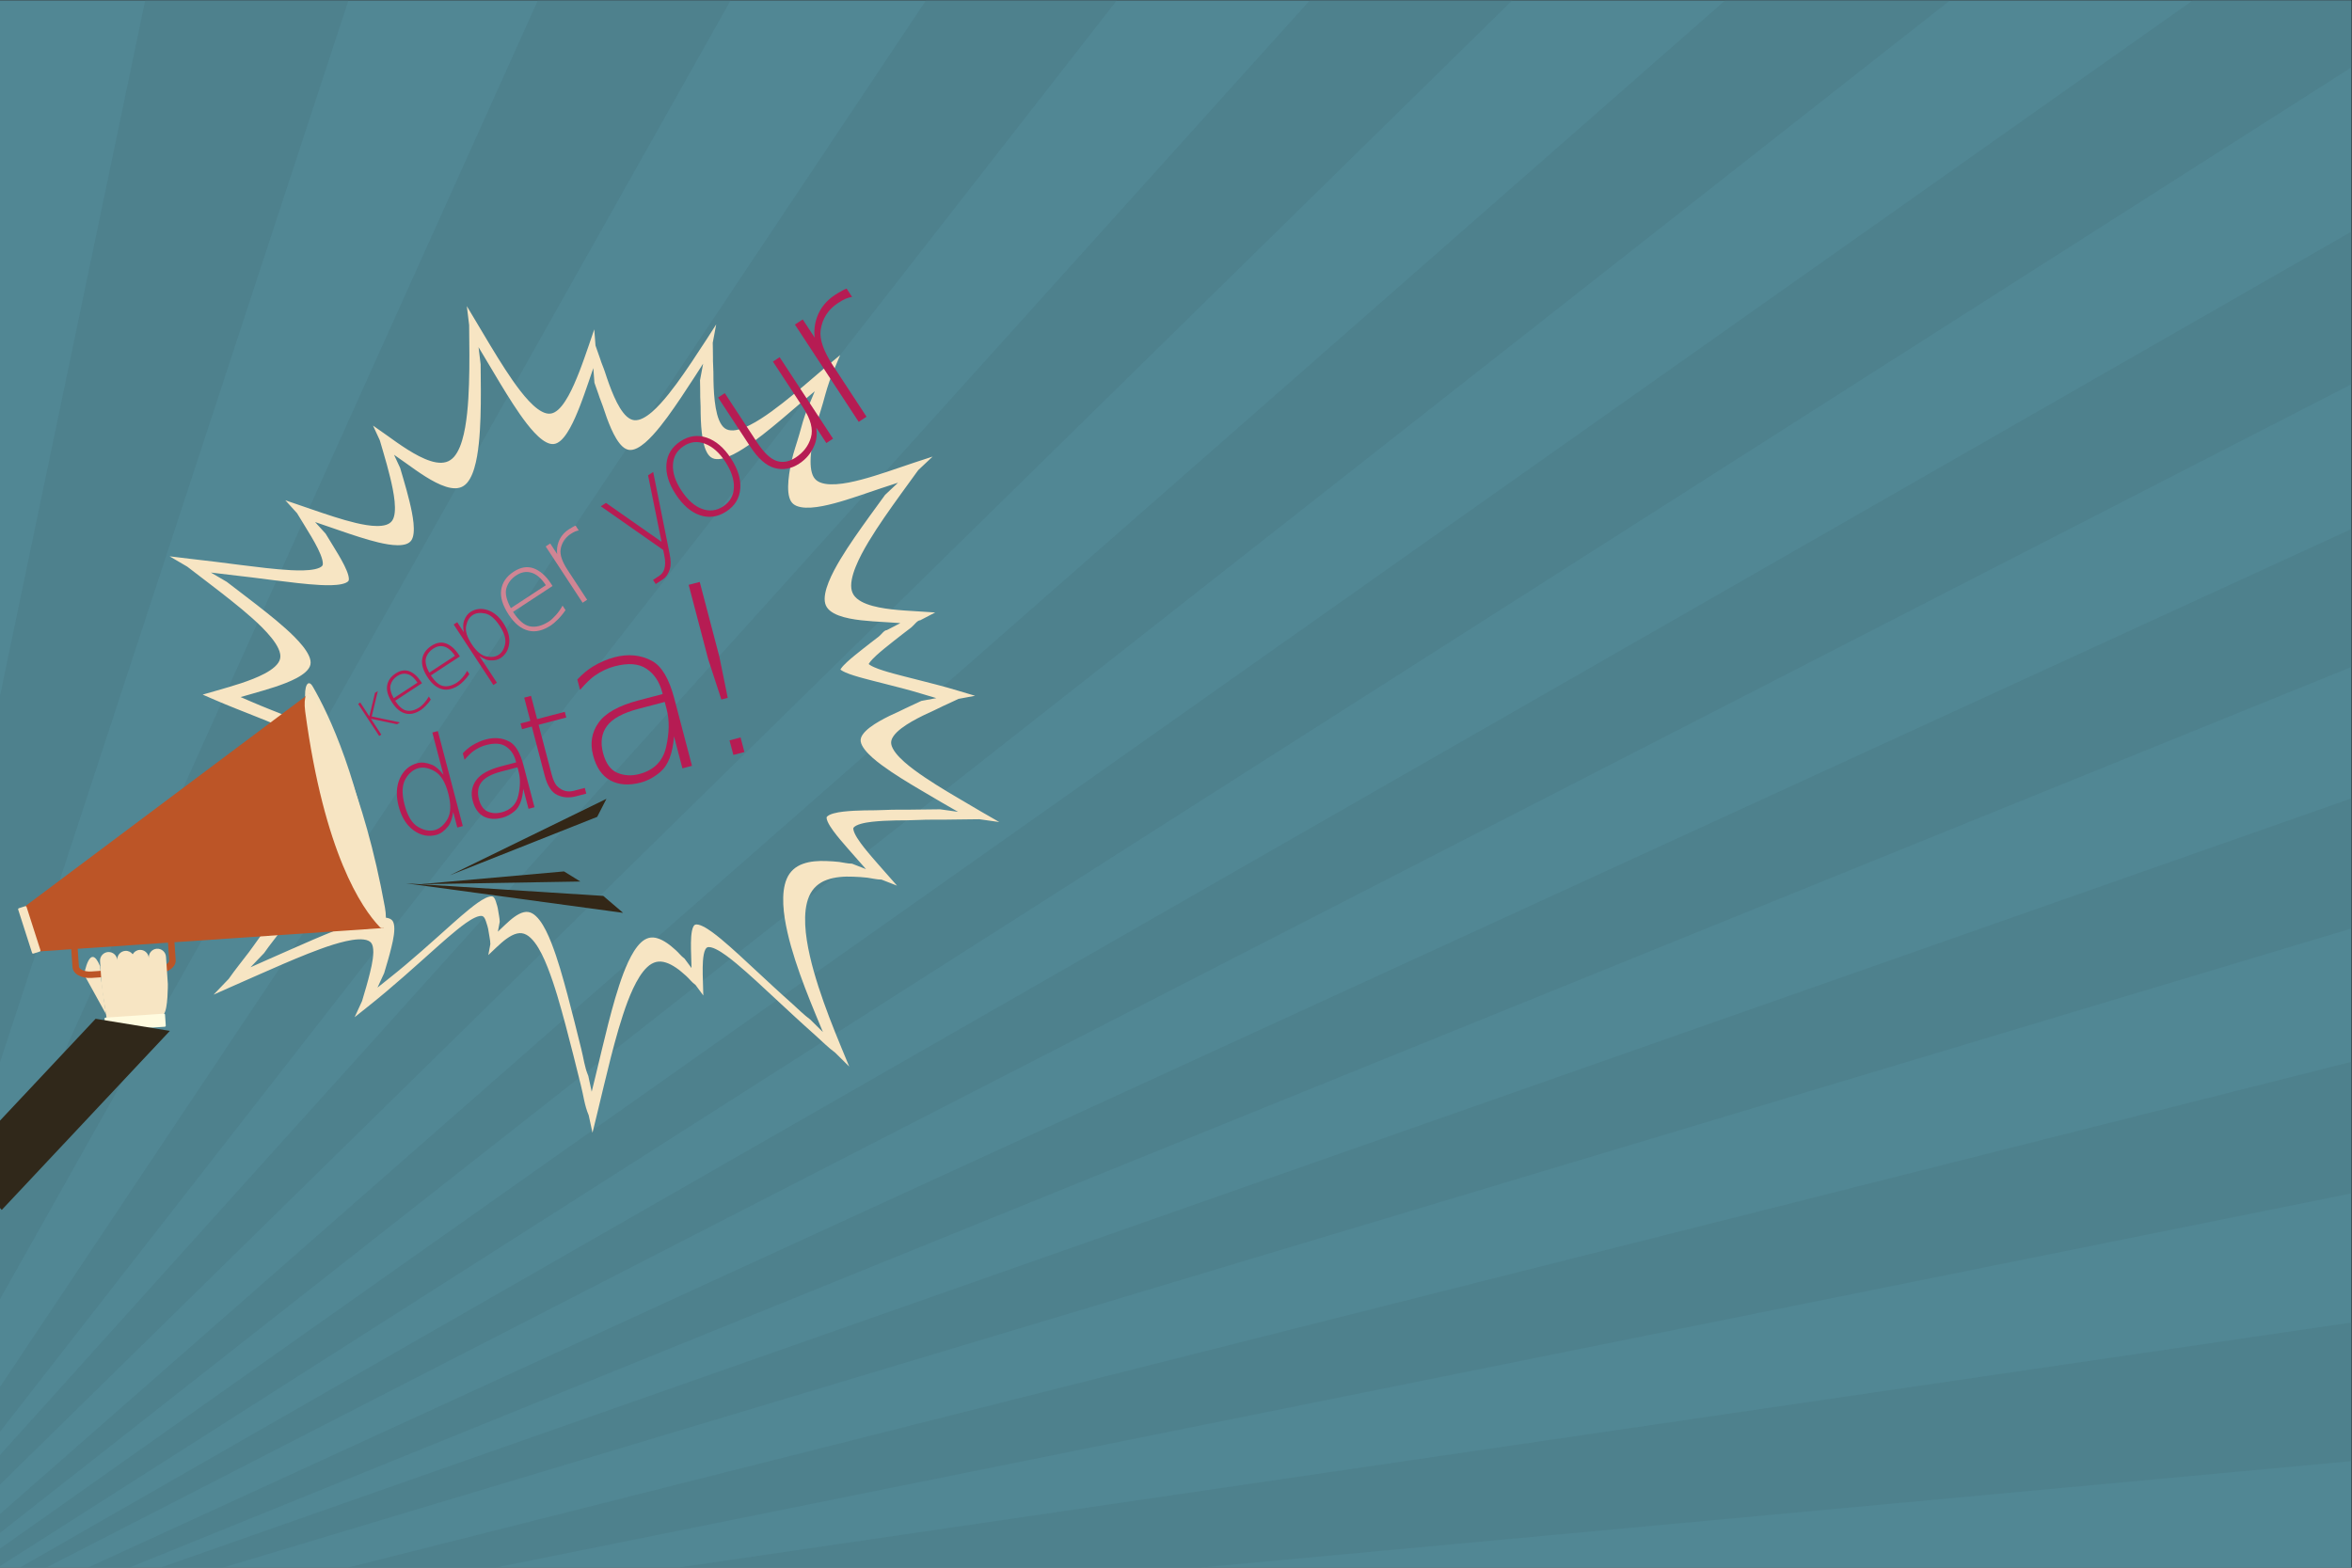 <?xml version="1.0" encoding="UTF-8" standalone="no"?>
<svg
   xmlns:dc="http://purl.org/dc/elements/1.1/"
   xmlns:cc="http://creativecommons.org/ns#"
   xmlns:rdf="http://www.w3.org/1999/02/22-rdf-syntax-ns#"
   xmlns:svg="http://www.w3.org/2000/svg"
   xmlns="http://www.w3.org/2000/svg"
   viewBox="0 0 3200 2133.333"
   height="2133.333"
   width="3200"
   xml:space="preserve"
   id="svg2"
   version="1.1"><rect x="0" y="0" width="3200" height="2133.333" fill="#333333" stroke="none"/><defs
     id="defs6"><clipPath
       id="clipPath20"
       clipPathUnits="userSpaceOnUse"><path
         id="path18"
         d="M 0,1600 H 2400 V 0 H 0 Z" /></clipPath><clipPath
       id="clipPath28"
       clipPathUnits="userSpaceOnUse"><path
         id="path26"
         d="M -5,1616.26 H 2410.94 V -7.238 H -5 Z" /></clipPath><clipPath
       id="clipPath132"
       clipPathUnits="userSpaceOnUse"><path
         id="path130"
         d="M 0,812.729 V 662.216 L 754.65,0 h 547.264 l 470.435,536.099 -1138.451,999.008 z" /></clipPath><clipPath
       id="clipPath156"
       clipPathUnits="userSpaceOnUse"><path
         id="path154"
         d="M 0,1600 H 2400 V 0 H 0 Z" /></clipPath></defs><g
     transform="matrix(1.333,0,0,-1.333,0,2133.333)"
     id="g10"><path
       id="path12"
       style="fill:#518794;fill-opacity:1;fill-rule:nonzero;stroke:none"
       d="M 0,0 H 2400 V 1600 H 0 Z" /><g
       id="g14"><g
         clip-path="url(#clipPath20)"
         id="g16"><g
           id="g22"><g
             id="g24" /><g
             id="g76"><g
               style="opacity:0.56"
               id="g74"
               clip-path="url(#clipPath28)"><g
                 id="g32"
                 transform="translate(2410.936,1370.185)"><path
                   id="path30"
                   style="fill:#4b7c88;fill-opacity:1;fill-rule:nonzero;stroke:none"
                   d="m 0,0 -2403.448,-1377.423 h 25.407 L 0,-156.46 Z" /></g><g
                 id="g36"
                 transform="translate(2410.936,251.899)"><path
                   id="path34"
                   style="fill:#4b7c88;fill-opacity:1;fill-rule:nonzero;stroke:none"
                   d="m 0,0 -1769.198,-259.138 h 503.685 L 0,-142.13 Z" /></g><g
                 id="g40"
                 transform="translate(1779.361,1616.262)"><path
                   id="path38"
                   style="fill:#4b7c88;fill-opacity:1;fill-rule:nonzero;stroke:none"
                   d="m 0,0 -1784.361,-1565.868 v -18.812 L 231.639,0 Z" /></g><g
                 id="g44"
                 transform="translate(955.951,1616.262)"><path
                   id="path42"
                   style="fill:#4b7c88;fill-opacity:1;fill-rule:nonzero;stroke:none"
                   d="m 0,0 -960.951,-1439.189 v -44.693 L 196.631,0 Z" /></g><g
                 id="g48"
                 transform="translate(2410.936,789.202)"><path
                   id="path46"
                   style="fill:#4b7c88;fill-opacity:1;fill-rule:nonzero;stroke:none"
                   d="m 0,0 -2267.978,-796.44 h 60.154 L 0,-133.354 Z" /></g><g
                 id="g52"
                 transform="translate(2410.936,1065.322)"><path
                   id="path50"
                   style="fill:#4b7c88;fill-opacity:1;fill-rule:nonzero;stroke:none"
                   d="m 0,0 -2337.196,-1072.561 h 40.128 L 0,-141.411 Z" /></g><g
                 id="g56"
                 transform="translate(1351.492,1616.262)"><path
                   id="path54"
                   style="fill:#4b7c88;fill-opacity:1;fill-rule:nonzero;stroke:none"
                   d="m 0,0 -1356.492,-1506.768 v -29.603 L 208.582,0 Z" /></g><g
                 id="g60"
                 transform="translate(2410.936,1616.262)"><path
                   id="path58"
                   style="fill:#4b7c88;fill-opacity:1;fill-rule:nonzero;stroke:none"
                   d="m 0,0 h -149.752 l -2266.184,-1600.363 v -17.503 L 0,-77.695 Z" /></g><g
                 id="g64"
                 transform="translate(2410.936,519.202)"><path
                   id="path62"
                   style="fill:#4b7c88;fill-opacity:1;fill-rule:nonzero;stroke:none"
                   d="m 0,0 -2084.96,-526.44 h 143.263 L 0,-134.897 Z" /></g><g
                 id="g68"
                 transform="translate(151.578,1616.262)"><path
                   id="path66"
                   style="fill:#4b7c88;fill-opacity:1;fill-rule:nonzero;stroke:none"
                   d="m 0,0 -156.578,-750.253 v -365.339 L 209.402,0 Z" /></g><g
                 id="g72"
                 transform="translate(556.298,1616.262)"><path
                   id="path70"
                   style="fill:#4b7c88;fill-opacity:1;fill-rule:nonzero;stroke:none"
                   d="m 0,0 -561.298,-1246.509 v -104.533 L 198.583,0 Z" /></g></g></g></g></g></g><g
       id="text80"
       style="font-variant:normal;font-weight:300;font-stretch:normal;font-size:132.002px;font-family:'Univers Com 45 Light';-inkscape-font-specification:UniversCom-45Light;writing-mode:lr-tb;fill:#b61c53;fill-opacity:1;fill-rule:nonzero;stroke:none"
       transform="matrix(0.967,0.254,0.254,-0.967,405.914,739.634)"
       aria-label="d"><path
         id="path4771"
         style=""
         d="m 62.907,-55.688 v -44.602 h 5.801 V 0 h -5.801 v -16.371 q -4.061,9.41 -8.83,12.891 -7.283,5.35 -13.729,5.35 -12.826,0 -21.334,-10.442 Q 10.506,-19.014 10.506,-36.03 q 0,-17.016 8.508,-27.457 8.508,-10.442 21.334,-10.442 6.445,0 13.729,5.35 4.77,3.481 8.83,12.891 z M 24.235,-61.167 q -7.477,7.541 -7.477,25.137 0,17.596 7.477,25.137 7.412,7.541 15.662,7.541 8.057,0 15.533,-7.541 7.412,-7.541 7.412,-25.137 0,-17.596 -7.412,-25.137 -7.477,-7.541 -15.533,-7.541 -8.25,0 -15.662,7.541 z" /></g><g
       id="text84"
       style="font-variant:normal;font-weight:300;font-stretch:normal;font-size:142.107px;font-family:'Univers Com 45 Light';-inkscape-font-specification:UniversCom-45Light;writing-mode:lr-tb;fill:#b61c53;fill-opacity:1;fill-rule:nonzero;stroke:none"
       transform="matrix(0.967,0.254,0.254,-0.967,476.892,758.298)"
       aria-label="a"><path
         id="path4768"
         style=""
         d="m 47.184,-43.853 q -15.404,0 -22.204,5.482 -6.8,5.482 -6.8,16.029 0,10.269 5.62,14.572 5.62,4.302 13.323,4.302 14.572,0 20.955,-12.351 6.453,-12.351 6.453,-23.245 v -4.788 z M 70.984,-44.339 V 0 h -6.314 v -21.094 q -5.343,15.474 -14.155,19.706 -7.008,3.4 -13.947,3.4 -11.588,0 -18.249,-6.176 -6.661,-6.245 -6.661,-18.318 0,-12.074 8.674,-19.29 8.674,-7.286 28.38,-7.286 h 15.821 v -1.249 q 0,-10.339 -5.898,-17 -5.829,-6.661 -19.29,-6.661 -6.661,0 -13.6,2.498 -4.441,1.596 -11.518,6.453 v -6.869 q 6.176,-3.816 11.518,-5.412 7.771,-2.29 14.918,-2.29 13.739,0 22.621,8.327 7.702,7.147 7.702,26.923 z" /></g><g
       id="text88"
       style="font-variant:normal;font-weight:300;font-stretch:normal;font-size:157.897px;font-family:'Univers Com 45 Light';-inkscape-font-specification:UniversCom-45Light;writing-mode:lr-tb;fill:#b61c53;fill-opacity:1;fill-rule:nonzero;stroke:none"
       transform="matrix(0.967,0.254,0.254,-0.967,545.609,776.369)"
       aria-label="t"><path
         id="path4765"
         style=""
         d="m 25.365,-110.867 v 24.517 h 29.22 v 6.014 H 25.365 v 51.887 q 0,9.869 2.544,13.801 5.243,8.635 15.265,8.635 H 54.585 V 0 H 43.56 Q 32.998,0 25.597,-6.168 18.195,-12.336 18.195,-28.449 V -80.336 H 7.864 V -86.35 H 18.195 v -24.517 z" /></g><g
       id="text92"
       style="font-variant:normal;font-weight:300;font-stretch:normal;font-size:227.371px;font-family:'Univers Com 45 Light';-inkscape-font-specification:UniversCom-45Light;writing-mode:lr-tb;fill:#b61c53;fill-opacity:1;fill-rule:nonzero;stroke:none"
       transform="matrix(0.967,0.254,0.254,-0.967,596.458,789.739)"
       aria-label="a"><path
         id="path4762"
         style=""
         d="m 75.494,-70.165 q -24.647,0 -35.527,8.771 -10.88,8.771 -10.88,25.646 0,16.431 8.993,23.314 8.993,6.883 21.316,6.883 23.314,0 33.528,-19.762 10.325,-19.762 10.325,-37.192 v -7.66 z m 38.08,-0.777 V 0 H 103.472 V -33.75 Q 94.923,-8.993 80.823,-2.22 69.61,3.22 58.508,3.22 q -18.541,0 -29.199,-9.881 -10.658,-9.992 -10.658,-29.31 0,-19.318 13.878,-30.864 13.878,-11.657 45.408,-11.657 h 25.313 v -1.998 q 0,-16.542 -9.437,-27.2 -9.326,-10.658 -30.864,-10.658 -10.658,0 -21.76,3.997 -7.105,2.553 -18.43,10.325 v -10.991 q 9.881,-6.106 18.43,-8.66 12.434,-3.664 23.87,-3.664 21.982,0 36.193,13.323 12.323,11.435 12.323,43.076 z" /></g><g
       id="text96"
       style="font-variant:normal;font-weight:300;font-stretch:normal;font-size:246.319px;font-family:'Univers Com 45 Light';-inkscape-font-specification:UniversCom-45Light;writing-mode:lr-tb;fill:#b61c53;fill-opacity:1;fill-rule:nonzero;stroke:none"
       transform="matrix(0.967,0.254,0.254,-0.967,706.408,818.651)"
       aria-label="!"><path
         id="path4759"
         style=""
         d="M 43.539,-15.395 H 55.205 V 0 H 43.539 Z m 0,-164.173 h 11.666 v 78.779 l -2.405,42.937 h -6.735 l -2.526,-42.937 z" /></g><g
       id="text100"
       style="font-variant:normal;font-weight:300;font-stretch:normal;font-size:53.685px;font-family:'Univers Com 45 Light';-inkscape-font-specification:UniversCom-45Light;writing-mode:lr-tb;fill:#b61c53;fill-opacity:1;fill-rule:nonzero;stroke:none"
       transform="matrix(0.836,0.548,0.548,-0.836,379.254,843.975)"
       aria-label="K"><path
         id="path4756"
         style=""
         d="m 9.28,-39.137 h 2.595 v 16.855 l 17.93,-16.855 h 3.486 L 13.841,-20.813 34.575,0 H 31.142 L 11.875,-19.319 V 0 H 9.28 Z" /></g><g
       id="text104"
       style="font-variant:normal;font-weight:300;font-stretch:normal;font-size:78.949px;font-family:'Univers Com 45 Light';-inkscape-font-specification:UniversCom-45Light;writing-mode:lr-tb;fill:#b61c53;fill-opacity:1;fill-rule:nonzero;stroke:none"
       transform="matrix(0.836,0.548,0.548,-0.836,406.691,861.948)"
       aria-label="e"><path
         id="path4753"
         style=""
         d="m 42.597,-23.361 v 2.236 H 9.83 q 0,10.408 4.048,14.572 4.472,4.626 13.299,4.626 2.313,0 6.129,-1.002 3.855,-1.002 7.633,-3.007 v 3.739 q -3.816,1.619 -7.825,2.467 -4.009,0.848 -6.361,0.848 -9.984,0 -15.034,-5.397 -5.474,-5.744 -5.474,-16.846 0,-11.526 5.011,-17.193 5.127,-5.898 14.263,-5.898 8.481,0 12.798,5.59 4.279,5.859 4.279,15.265 z m -3.585,-0.771 q 0,-9.098 -4.086,-13.261 -3.431,-3.701 -9.329,-3.701 -6.438,0 -10.794,3.855 -4.009,3.585 -4.819,13.107 z" /></g><g
       id="text108"
       style="font-variant:normal;font-weight:300;font-stretch:normal;font-size:85.264px;font-family:'Univers Com 45 Light';-inkscape-font-specification:UniversCom-45Light;writing-mode:lr-tb;fill:#b61c53;fill-opacity:1;fill-rule:nonzero;stroke:none"
       transform="matrix(0.836,0.548,0.548,-0.836,443.408,886.009)"
       aria-label="e"><path
         id="path4750"
         style=""
         d="m 46.005,-25.23 v 2.415 H 10.616 q 0,11.241 4.371,15.737 4.829,4.996 14.363,4.996 2.498,0 6.62,-1.082 4.163,-1.082 8.243,-3.247 v 4.038 q -4.122,1.749 -8.452,2.665 -4.33,0.916 -6.869,0.916 -10.783,0 -16.237,-5.829 -5.912,-6.203 -5.912,-18.194 0,-12.448 5.412,-18.568 5.537,-6.37 15.404,-6.37 9.159,0 13.822,6.037 4.621,6.328 4.621,16.487 z m -3.872,-0.833 q 0,-9.825 -4.413,-14.322 -3.705,-3.997 -10.075,-3.997 -6.953,0 -11.657,4.163 -4.33,3.872 -5.204,14.155 z" /></g><g
       id="text112"
       style="font-variant:normal;font-weight:300;font-stretch:normal;font-size:97.896px;font-family:'Univers Com 45 Light';-inkscape-font-specification:UniversCom-45Light;writing-mode:lr-tb;fill:#b61c53;fill-opacity:1;fill-rule:nonzero;stroke:none"
       transform="matrix(0.836,0.548,0.548,-0.836,483.06,911.989)"
       aria-label="p"><path
         id="path4747"
         style=""
         d="m 15.487,-12.141 v 32.505 h -4.302 v -73.9 h 4.302 v 12.237 q 3.011,-6.979 6.549,-9.56 5.401,-3.967 10.182,-3.967 9.512,0 15.822,7.744 6.31,7.744 6.31,20.363 0,12.619 -6.31,20.363 -6.31,7.744 -15.822,7.744 -4.78,0 -10.182,-3.967 -3.537,-2.581 -6.549,-9.56 z m 28.681,4.063 q 5.545,-5.593 5.545,-18.642 0,-13.05 -5.545,-18.642 -5.497,-5.593 -11.616,-5.593 -5.975,0 -11.52,5.593 -5.497,5.593 -5.497,18.642 0,13.05 5.497,18.642 5.545,5.593 11.52,5.593 6.119,0 11.616,-5.593 z" /></g><g
       id="text116"
       style="font-variant:normal;font-weight:300;font-stretch:normal;font-size:116.212px;font-family:'Univers Com 45 Light';-inkscape-font-specification:UniversCom-45Light;writing-mode:lr-tb;fill:#d08594;fill-opacity:1;fill-rule:nonzero;stroke:none"
       transform="matrix(0.836,0.548,0.548,-0.836,528.589,941.819)"
       aria-label="e"><path
         id="path4744"
         style=""
         d="m 62.702,-34.387 v 3.291 H 14.47 q 0,15.321 5.958,21.449 6.582,6.809 19.577,6.809 3.405,0 9.022,-1.475 5.674,-1.475 11.235,-4.426 v 5.504 q -5.618,2.383 -11.519,3.632 -5.901,1.248 -9.363,1.248 -14.697,0 -22.13,-7.944 -8.058,-8.455 -8.058,-24.797 0,-16.967 7.377,-25.308 7.547,-8.682 20.995,-8.682 12.484,0 18.839,8.228 6.299,8.625 6.299,22.471 z m -5.277,-1.135 q 0,-13.392 -6.015,-19.52 -5.05,-5.447 -13.732,-5.447 -9.476,0 -15.888,5.674 -5.901,5.277 -7.093,19.293 z" /></g><g
       id="text120"
       style="font-variant:normal;font-weight:300;font-stretch:normal;font-size:125.686px;font-family:'Univers Com 45 Light';-inkscape-font-specification:UniversCom-45Light;writing-mode:lr-tb;fill:#d08594;fill-opacity:1;fill-rule:nonzero;stroke:none"
       transform="matrix(0.836,0.548,0.548,-0.836,582.634,977.22)"
       aria-label="r"><path
         id="path4741"
         style=""
         d="m 51.551,-63.886 q -1.35,-0.675 -3.682,-1.166 -2.087,-0.368 -5.278,-0.368 -10.433,0 -17.306,7.733 -5.401,6.26 -5.401,21.48 V 0 h -5.523 v -68.735 h 5.523 v 12.888 q 2.762,-5.523 7.733,-9.328 6.873,-5.216 16.202,-5.216 2.393,0 4.173,0.184 1.841,0 3.559,0.43 z" /></g><g
       id="text124"
       style="font-variant:normal;font-weight:300;font-stretch:normal;font-size:132.002px;font-family:'Univers Com 45 Light';-inkscape-font-specification:UniversCom-45Light;writing-mode:lr-tb;fill:#b61c53;fill-opacity:1;fill-rule:nonzero;stroke:none"
       transform="matrix(0.836,0.548,0.548,-0.836,646.868,1019.306)"
       aria-label="y"><path
         id="path4738"
         style=""
         d="M 39.317,6.703 Q 35.45,16.307 31.002,19.981 25.008,24.944 19.272,24.944 h -8.83 v -5.027 h 7.541 q 4.705,0 8.25,-3.029 4.576,-3.932 7.541,-11.537 L 35.901,0 7.09,-72.189 H 13.406 L 39.059,-7.863 64.776,-72.189 h 6.252 z" /></g><g
       id="g126"><g
         clip-path="url(#clipPath132)"
         id="g128"><g
           transform="translate(319.252,899.46)"
           id="g134"><path
             id="path136"
             style="fill:#f5e5c3;fill-opacity:1;fill-rule:nonzero;stroke:none"
             d="m 0,0 c 16.484,-28.398 48.524,-95.405 66.29,-210.729 2.183,-14.176 -0.94,-24.505 -5.761,-19.189 C 43.305,-210.92 7.668,-155.721 -7.552,-14.512 -9.16,0.403 -4.953,8.533 0,0" /></g><g
           transform="translate(618.985,784.918)"
           id="g138"><path
             id="path140"
             style="fill:#332717;fill-opacity:1;fill-rule:nonzero;stroke:none"
             d="M 0,0 -9.474,-18.435 -159.87,-78.084 Z" /></g><g
           transform="translate(635.985,668.499)"
           id="g142"><path
             id="path144"
             style="fill:#332717;fill-opacity:1;fill-rule:nonzero;stroke:none"
             d="M 0,0 -20.274,17.312 -221.487,30.146 Z" /></g><g
           transform="translate(592.346,700.481)"
           id="g146"><path
             id="path148"
             style="fill:#332717;fill-opacity:1;fill-rule:nonzero;stroke:none"
             d="M 0,0 -16.675,10.321 -163.609,-2.743 Z" /></g></g></g><g
       id="g150"><g
         clip-path="url(#clipPath156)"
         id="g152"><g
           transform="translate(885.974,923.156)"
           id="g158"><path
             id="path160"
             style="fill:#f7e5c3;fill-opacity:1;fill-rule:nonzero;stroke:none"
             d="M 0,0 C -0.003,0.004 -0.013,0.015 -0.013,0.021 -0.013,0.015 -0.003,0.004 0,0 m 0.235,-1.506 c -0.003,-0.025 -0.006,-0.055 -0.009,-0.06 0.003,0.005 0.006,0.035 0.009,0.06 m 73.313,-147.441 v 0 c -14.747,0 -29.48,-0.557 -44.186,-0.397 -7.354,0.05 -14.695,-0.538 -22.01,-0.585 -7.316,-0.045 -14.625,-0.098 -21.836,-0.503 -3.605,-0.206 -7.187,-0.474 -10.702,-0.869 -3.5,-0.411 -6.969,-0.97 -10.126,-1.862 -1.56,-0.457 -3.058,-0.992 -4.283,-1.632 -1.231,-0.626 -2.131,-1.405 -2.422,-1.858 -0.15,-0.228 -0.191,-0.333 -0.238,-0.48 -0.026,-0.155 -0.076,-0.389 -0.029,-0.82 0.063,-0.849 0.452,-2.253 1.114,-3.707 1.318,-2.952 3.379,-6.107 5.579,-9.14 2.216,-3.052 4.622,-6.05 7.104,-9.021 2.455,-2.998 5.036,-5.886 7.593,-8.846 l 7.75,-8.824 11.038,-12.524 -14.297,5.571 c -4.35,0 -8.671,1.182 -12.972,1.753 -4.304,0.526 -8.593,0.712 -12.84,0.905 -4.243,0.186 -8.453,0.139 -12.548,-0.289 -4.092,-0.417 -8.061,-1.237 -11.737,-2.569 -0.939,-0.287 -1.796,-0.734 -2.701,-1.088 -0.843,-0.45 -1.737,-0.816 -2.535,-1.336 -1.659,-0.927 -3.157,-2.073 -4.561,-3.314 -2.772,-2.527 -5.017,-5.653 -6.617,-9.379 -1.629,-3.704 -2.612,-7.959 -3.189,-12.394 -0.527,-4.474 -0.601,-9.135 -0.401,-13.853 0.452,-9.474 2.114,-19.109 4.277,-28.627 2.137,-9.556 4.922,-18.988 7.918,-28.373 3.018,-9.38 6.365,-18.655 9.859,-27.887 3.523,-9.222 7.207,-18.363 10.974,-27.514 l 7.415,-17.925 -12.959,12.811 h -0.004 c -6.188,4.52 -12.309,10.666 -18.398,16.137 -6.092,5.469 -12.162,10.871 -18.17,16.445 l -36.001,33.347 c -6.012,5.49 -12.061,10.885 -18.203,16.007 -3.072,2.546 -6.173,5.018 -9.313,7.294 -3.14,2.27 -6.341,4.376 -9.507,5.912 -1.565,0.757 -3.141,1.378 -4.544,1.677 -1.414,0.309 -2.596,0.272 -3.278,-0.018 -0.677,-0.275 -1.191,-0.733 -1.832,-1.888 -0.61,-1.131 -1.126,-2.791 -1.474,-4.598 -0.718,-3.647 -0.944,-7.835 -1.002,-12.042 -0.046,-4.215 0.054,-8.53 0.207,-12.864 l 0.361,-12.864 -7.064,9.566 v 0.011 c -3.93,2.905 -5.788,5.838 -8.843,8.519 -3.037,2.702 -5.917,5.222 -9.06,7.348 -1.567,1.087 -3.16,1.995 -4.734,2.861 -1.592,0.757 -3.172,1.535 -4.741,1.966 -3.139,1.016 -6.135,1.181 -8.965,0.519 -2.821,-0.715 -5.581,-2.275 -8.133,-4.698 -2.58,-2.36 -4.923,-5.464 -7.087,-8.81 -4.28,-6.801 -7.815,-14.688 -10.924,-22.836 -1.552,-4.095 -3.004,-8.26 -4.374,-12.49 -1.366,-4.221 -2.718,-8.477 -3.973,-12.781 -1.259,-4.297 -2.472,-8.627 -3.646,-12.988 l -3.456,-13.108 c -2.218,-8.775 -4.4,-17.603 -6.51,-26.45 l -6.385,-26.603 -3.978,-16.263 -3.466,16.08 v 0.02 c -3.931,9.154 -4.806,18.351 -7.2,27.553 l -6.881,27.603 c -2.357,9.189 -4.702,18.363 -7.116,27.49 -2.443,9.115 -4.949,18.184 -7.628,27.138 -2.684,8.936 -5.628,17.741 -8.934,26.196 -1.662,4.216 -3.436,8.338 -5.404,12.227 -1.971,3.883 -4.109,7.571 -6.512,10.704 -2.395,3.129 -5.024,5.68 -7.711,7.108 -2.692,1.42 -5.395,1.8 -8.511,1.084 -3.103,-0.716 -6.351,-2.486 -9.566,-4.78 -3.253,-2.284 -6.244,-5.109 -9.422,-8.02 l -7.413,-7.04 1.885,10.033 v 0.005 c 0,3.822 -1.102,7.606 -1.547,11.249 -0.434,3.628 -1.617,7.203 -2.6,10.067 -0.475,1.418 -1.078,2.61 -1.65,3.345 -0.598,0.731 -1.024,0.995 -1.673,1.192 -1.283,0.431 -4.054,-0.15 -6.756,-1.456 -2.742,-1.281 -5.559,-3.064 -8.33,-5.004 -2.787,-1.959 -5.533,-4.095 -8.267,-6.306 -5.466,-4.439 -10.871,-9.125 -16.253,-13.897 -10.765,-9.561 -21.486,-19.319 -32.402,-28.84 -10.897,-9.555 -21.907,-18.908 -33.212,-27.864 l -12.069,-9.631 6.829,14.858 v 0.006 l 3.857,13.122 c 1.299,4.35 2.37,8.679 3.461,12.992 1.081,4.314 2.018,8.614 2.563,12.769 0.561,4.111 0.675,8.196 0.007,11.132 -0.321,1.473 -0.805,2.548 -1.411,3.372 -0.619,0.806 -1.432,1.481 -2.624,2.046 -2.379,1.13 -5.91,1.468 -9.515,1.272 -3.641,-0.189 -7.459,-0.831 -11.284,-1.696 -3.831,-0.875 -7.693,-1.934 -11.549,-3.131 -7.722,-2.382 -15.407,-5.33 -23.1,-8.302 -7.692,-3.008 -15.332,-6.3 -22.999,-9.54 -7.65,-3.278 -15.293,-6.665 -22.944,-10.029 l -22.98,-10.148 -17.955,-7.989 13.862,14.461 h 0.009 c 6.277,9.033 12.514,16.488 18.666,24.675 3.077,4.086 6.079,8.484 9.1,12.616 3.01,4.138 5.973,8.32 8.875,12.527 2.89,4.236 5.774,8.451 8.558,12.75 2.784,4.284 5.52,8.609 8.142,12.996 5.251,8.75 10.157,17.726 14.281,26.956 2.038,4.622 3.908,9.295 5.404,14.015 1.498,4.716 2.664,9.474 3.252,14.124 0.596,4.649 0.537,9.169 -0.28,13.219 -0.828,4.056 -2.441,7.645 -4.898,10.775 -2.439,3.141 -5.68,5.832 -9.374,8.024 -3.683,2.231 -7.795,3.973 -12.055,5.441 -4.269,1.452 -8.706,2.639 -13.229,3.61 -4.522,0.996 -9.122,1.807 -13.774,2.594 l -15.547,2.626 14.118,5.411 c 5.764,4.089 11.618,7.909 17.41,11.743 5.789,3.828 11.567,7.617 17.03,11.589 2.714,1.994 5.374,4.013 7.723,6.134 1.18,1.049 2.278,2.126 3.202,3.186 0.91,1.051 1.674,2.092 2.028,2.837 0.179,0.357 0.264,0.622 0.274,0.712 -0.008,0.03 -0.011,0.039 -0.034,0.094 -0.083,0.178 -0.261,0.486 -0.552,0.86 -0.568,0.748 -1.528,1.663 -2.626,2.528 -1.107,0.882 -2.364,1.743 -3.686,2.57 -2.664,1.638 -5.572,3.154 -8.548,4.605 -2.982,1.443 -6.047,2.797 -9.136,4.14 -6.2,2.652 -12.516,5.192 -18.858,7.703 l -19.079,7.58 c -6.368,2.549 -12.737,5.144 -19.071,7.892 l -11.232,4.868 11.608,3.324 c 7.854,2.256 15.674,4.498 23.352,7.014 7.647,2.562 15.229,5.36 22.119,9.03 3.425,1.833 6.683,3.92 9.303,6.317 2.637,2.408 4.419,5.076 4.87,7.606 0.262,1.281 0.262,2.641 -0.019,4.177 -0.271,1.527 -0.84,3.191 -1.605,4.86 -1.545,3.349 -3.831,6.721 -6.383,9.891 -5.129,6.375 -11.207,12.294 -17.475,17.884 -6.297,5.597 -12.817,11.058 -19.463,16.289 -6.618,5.289 -13.371,10.532 -20.123,15.667 l -20.354,15.583 -16.204,9.489 18.656,-2.258 c 7.801,-0.835 15.587,-1.767 23.36,-2.75 l 23.287,-2.964 c 7.754,-0.952 15.491,-1.94 23.21,-2.792 7.713,-0.843 15.417,-1.582 23.026,-1.981 3.801,-0.189 7.582,-0.274 11.278,-0.185 3.685,0.094 7.328,0.388 10.6,1.08 1.615,0.35 3.155,0.803 4.383,1.377 1.245,0.561 2.108,1.252 2.473,1.729 0.341,0.487 0.452,0.689 0.559,1.583 0.074,0.877 -0.071,2.3 -0.451,3.88 -0.796,3.21 -2.358,6.875 -4.128,10.454 -1.789,3.596 -3.815,7.208 -5.923,10.799 -2.108,3.603 -4.326,7.179 -6.541,10.795 -2.224,3.612 -4.481,7.226 -6.681,10.923 l -0.003,0.007 -10.736,11.825 14.8,-5.076 10.013,-3.434 9.986,-3.404 c 6.652,-2.231 13.301,-4.363 19.942,-6.281 6.638,-1.88 13.294,-3.577 19.84,-4.596 3.261,-0.514 6.507,-0.838 9.613,-0.856 3.105,-0.033 6.079,0.304 8.576,1.103 2.486,0.85 4.257,2.103 5.446,3.837 1.205,1.725 2.02,4.309 2.341,7.471 0.344,3.124 0.221,6.684 -0.113,10.28 -0.343,3.618 -0.965,7.318 -1.664,11.042 -1.435,7.448 -3.37,14.971 -5.408,22.478 -1.006,3.768 -2.127,7.527 -3.209,11.286 l -3.332,11.343 -6.243,13.481 12.104,-8.504 c 3.363,-2.392 6.676,-4.827 10.027,-7.137 3.348,-2.317 6.706,-4.578 10.09,-6.698 6.759,-4.196 13.678,-7.991 20.561,-10.189 3.423,-1.121 6.82,-1.699 9.96,-1.665 3.126,0.12 5.948,0.845 8.354,2.494 1.217,0.803 2.353,1.813 3.425,3.008 1.051,1.231 2.025,2.642 2.929,4.19 0.902,1.554 1.697,3.274 2.453,5.049 0.71,1.825 1.401,3.682 1.969,5.655 2.372,7.834 3.701,16.488 4.65,25.213 0.928,8.76 1.415,17.694 1.711,26.663 0.149,4.491 0.254,8.989 0.299,13.507 l 0.066,13.55 c -0.027,9.053 -0.132,18.136 -0.223,27.227 l -2.131,17.477 8.999,-15.069 12.968,-21.716 c 2.187,-3.587 4.355,-7.177 6.565,-10.715 2.191,-3.56 4.425,-7.067 6.683,-10.542 4.506,-6.953 9.163,-13.719 14.066,-20.036 2.461,-3.142 4.974,-6.178 7.589,-8.96 2.618,-2.758 5.305,-5.351 8.073,-7.389 2.76,-2.029 5.572,-3.581 8.16,-4.158 2.604,-0.592 4.869,-0.363 7.206,0.806 1.164,0.591 2.331,1.408 3.506,2.401 1.163,1.013 2.291,2.249 3.401,3.573 2.219,2.716 4.237,5.928 6.158,9.342 3.82,6.873 7.029,14.565 10.113,22.383 1.551,3.916 2.928,7.904 4.401,11.91 l 4.23,12.095 5.015,14.71 1.143,-14.904 v -0.006 l 4.261,-12.125 c 1.182,-4.028 3.089,-8.019 4.361,-11.98 2.558,-7.906 5.299,-15.686 8.523,-22.93 1.612,-3.608 3.347,-7.092 5.273,-10.218 1.925,-3.113 4.026,-5.92 6.274,-7.93 2.264,-1.994 4.523,-3.163 6.895,-3.414 2.379,-0.255 5.063,0.353 7.854,1.737 2.792,1.36 5.611,3.371 8.339,5.719 2.74,2.337 5.39,4.996 7.968,7.814 5.187,5.649 10.05,11.903 14.811,18.348 4.761,6.448 9.286,13.142 13.861,19.881 l 13.445,20.45 9.073,14.08 -3.174,-16.855 v -0.003 c 0,-4.553 0.283,-9.088 0.205,-13.609 -0.118,-4.517 0.389,-9.03 0.391,-13.511 0.019,-8.964 0.239,-17.896 1.231,-26.447 0.485,-4.265 1.211,-8.421 2.211,-12.275 1.037,-3.817 2.429,-7.315 4.208,-9.82 1.79,-2.522 3.804,-3.961 6.434,-4.578 2.627,-0.635 5.868,-0.399 9.207,0.519 3.355,0.883 6.811,2.307 10.217,4.05 3.422,1.721 6.834,3.715 10.19,5.866 6.729,4.293 13.329,9.211 19.827,14.285 3.236,2.572 6.539,5.153 9.748,7.807 3.21,2.646 6.506,5.361 9.704,8.059 6.37,5.427 12.929,10.971 19.301,16.476 l 14.237,11.894 -7.05,-16.886 v -0.009 c -3.93,-9.189 -6.261,-18.21 -8.767,-27.253 -2.548,-9.017 -5.899,-18.02 -7.842,-26.965 -0.962,-4.469 -1.805,-8.926 -2.436,-13.315 -0.6,-4.39 -1.055,-8.711 -1.084,-12.821 -0.051,-4.076 0.298,-7.951 1.19,-10.992 0.88,-3.08 2.138,-5.133 3.946,-6.712 1.811,-1.592 4.514,-2.73 7.747,-3.338 3.21,-0.662 6.883,-0.654 10.627,-0.468 3.752,0.23 7.63,0.812 11.541,1.543 3.911,0.769 7.86,1.685 11.814,2.739 3.964,1.02 7.922,2.212 11.909,3.429 3.972,1.216 7.952,2.519 11.947,3.845 7.974,2.652 15.969,5.496 24.075,8.155 l 17.357,5.688 -13.207,-12.449 -0.006,-0.01 L 1.61,150.308 c -5.205,-7.253 -10.404,-14.471 -15.423,-21.811 -5.033,-7.318 -9.913,-14.733 -14.462,-22.28 -4.504,-7.557 -8.738,-15.294 -11.905,-23.174 -1.575,-3.925 -2.834,-7.902 -3.551,-11.698 -0.702,-3.791 -0.745,-7.345 0.01,-10.141 0.732,-2.798 2.24,-5.121 4.684,-7.229 2.44,-2.084 5.649,-3.776 9.116,-5.072 3.484,-1.306 7.231,-2.3 11.061,-3.062 3.845,-0.77 7.779,-1.368 11.764,-1.809 7.961,-0.913 16.09,-1.386 24.274,-1.866 L 32.968,41.14 19.209,33.983 h -0.006 c -2.707,0 -5.468,-4.342 -8.21,-6.577 L 2.708,21.058 C -2.812,16.717 -8.344,12.45 -13.67,8.091 c -2.655,-2.173 -5.258,-4.383 -7.691,-6.617 -2.39,-2.233 -4.736,-4.584 -6.176,-6.688 -0.268,-0.372 -0.493,-0.743 -0.663,-1.058 0.333,-0.287 0.784,-0.634 1.294,-0.95 1.044,-0.672 2.341,-1.32 3.699,-1.933 2.744,-1.239 5.798,-2.29 8.899,-3.264 3.106,-1.001 6.298,-1.884 9.511,-2.762 6.429,-1.764 12.971,-3.356 19.512,-5.032 6.552,-1.653 13.122,-3.284 19.684,-5.054 6.567,-1.771 13.128,-3.486 19.656,-5.534 l 15.607,-4.647 -15.238,-2.842 h -0.006 l -10.996,-5.13 c -3.665,-1.521 -7.297,-3.618 -10.911,-5.199 -7.208,-3.235 -14.337,-6.62 -21.064,-10.48 -3.348,-1.932 -6.597,-4.001 -9.562,-6.26 -2.933,-2.263 -5.635,-4.765 -7.382,-7.362 -0.871,-1.279 -1.479,-2.539 -1.778,-3.683 -0.295,-1.147 -0.36,-2.184 -0.181,-3.387 0.337,-2.409 1.963,-5.466 4.181,-8.312 2.217,-2.875 4.967,-5.596 7.87,-8.192 2.91,-2.596 6.029,-5.033 9.217,-7.416 6.39,-4.737 13.088,-9.174 19.891,-13.462 l 10.271,-6.332 10.372,-6.163 20.868,-12.274 16.652,-9.584 z m 18.749,11.28 -11.515,6.841 -11.411,7.033 c -7.549,4.761 -14.986,9.693 -22.085,14.947 -3.538,2.648 -7.003,5.352 -10.232,8.235 -3.224,2.884 -6.278,5.906 -8.739,9.101 -2.463,3.157 -4.266,6.551 -4.642,9.224 -0.198,1.339 -0.123,2.489 0.2,3.763 0.336,1.27 1.009,2.671 1.976,4.091 1.94,2.881 4.941,5.66 8.197,8.175 3.288,2.505 6.897,4.804 10.617,6.949 7.468,4.288 15.385,8.045 23.389,11.641 4.014,1.752 8.044,4.077 12.116,5.77 l 12.207,5.695 h 0.01 l 16.917,3.155 -17.328,5.162 c -7.25,2.272 -14.536,4.177 -21.825,6.145 -7.286,1.966 -14.582,3.774 -21.858,5.612 -7.262,1.861 -14.526,3.628 -21.667,5.588 -3.568,0.974 -7.11,1.953 -10.56,3.066 -3.441,1.08 -6.835,2.248 -9.878,3.624 -1.513,0.68 -2.949,1.4 -4.108,2.147 -0.569,0.349 -1.069,0.735 -1.438,1.055 0.19,0.347 0.438,0.761 0.735,1.172 1.6,2.336 4.204,4.947 6.854,7.427 2.705,2.481 5.595,4.938 8.544,7.351 5.914,4.836 12.054,9.577 18.184,14.395 l 9.2,7.052 c 3.047,2.481 6.11,7.301 9.117,7.301 h 0.01 l 15.275,7.949 -17.531,1.136 c -9.089,0.533 -18.115,1.058 -26.956,2.073 -4.425,0.49 -8.795,1.155 -13.063,2.01 -4.255,0.845 -8.412,1.947 -12.279,3.398 -3.851,1.438 -7.413,3.319 -10.125,5.631 -2.712,2.342 -4.388,4.922 -5.201,8.028 -0.836,3.107 -0.791,7.05 -0.01,11.262 0.796,4.213 2.195,8.629 3.942,12.989 3.516,8.75 8.219,17.341 13.223,25.731 5.048,8.38 10.467,16.615 16.051,24.74 5.574,8.151 11.345,16.164 17.129,24.217 l 17.488,24.088 0.01,0.01 14.666,13.823 -19.275,-6.318 c -9.003,-2.949 -17.879,-6.109 -26.736,-9.052 -4.432,-1.474 -8.853,-2.92 -13.263,-4.27 -4.424,-1.352 -8.823,-2.675 -13.222,-3.807 -4.393,-1.168 -8.779,-2.188 -13.118,-3.042 -4.345,-0.811 -8.649,-1.458 -12.817,-1.713 -4.157,-0.207 -8.236,-0.217 -11.801,0.52 -3.59,0.674 -6.59,1.937 -8.6,3.706 -2.008,1.754 -3.405,4.031 -4.384,7.451 -0.99,3.378 -1.376,7.681 -1.321,12.207 0.035,4.564 0.539,9.363 1.205,14.238 0.701,4.874 1.638,9.821 2.704,14.783 2.158,9.933 5.878,19.931 8.71,29.942 2.781,10.041 5.37,20.059 9.734,30.262 v 0.009 l 7.826,18.751 -15.807,-13.207 c -7.074,-6.113 -14.359,-12.27 -21.431,-18.293 -3.55,-2.999 -7.211,-6.014 -10.776,-8.95 -3.562,-2.948 -7.231,-5.814 -10.824,-8.669 -7.216,-5.634 -14.542,-11.095 -22.017,-15.862 -3.724,-2.389 -7.514,-4.603 -11.313,-6.516 -3.782,-1.932 -7.621,-3.514 -11.345,-4.494 -3.709,-1.021 -7.306,-1.282 -10.223,-0.578 -2.922,0.685 -5.158,2.284 -7.142,5.083 -1.979,2.782 -3.523,6.668 -4.675,10.904 -1.112,4.28 -1.916,8.895 -2.454,13.631 -1.102,9.495 -1.347,19.412 -1.368,29.366 -0.005,4.976 -0.566,9.987 -0.436,15.002 0.088,5.02 -0.226,10.057 -0.226,15.112 v 0.005 l 3.523,18.715 -10.073,-15.635 -14.931,-22.707 c -5.079,-7.485 -10.103,-14.917 -15.39,-22.078 -5.286,-7.155 -10.686,-14.099 -16.446,-20.37 -2.863,-3.13 -5.805,-6.084 -8.847,-8.679 -3.028,-2.607 -6.16,-4.839 -9.26,-6.348 -3.098,-1.54 -6.079,-2.214 -8.722,-1.932 -2.633,0.281 -5.142,1.577 -7.655,3.792 -2.498,2.234 -4.83,5.349 -6.968,8.808 -2.136,3.468 -4.064,7.337 -5.855,11.343 -3.579,8.044 -6.623,16.683 -9.462,25.462 -1.415,4.399 -3.53,8.83 -4.843,13.302 l -4.732,13.465 v 0.006 l -1.269,16.55 -5.568,-16.336 -4.697,-13.43 c -1.637,-4.446 -3.166,-8.876 -4.888,-13.225 -3.424,-8.679 -6.987,-17.221 -11.228,-24.853 -2.133,-3.791 -4.374,-7.357 -6.839,-10.374 -1.231,-1.469 -2.484,-2.842 -3.776,-3.967 -1.303,-1.103 -2.601,-2.009 -3.893,-2.666 -2.595,-1.296 -5.11,-1.552 -8.001,-0.894 -2.872,0.64 -5.995,2.364 -9.061,4.616 -3.073,2.264 -6.058,5.143 -8.965,8.206 -2.902,3.09 -5.694,6.459 -8.427,9.949 -5.443,7.014 -10.614,14.528 -15.618,22.247 -2.506,3.859 -4.988,7.753 -7.422,11.705 -2.452,3.93 -4.86,7.916 -7.288,11.898 l -14.399,24.114 -9.992,16.732 2.366,-19.407 c 0.101,-10.094 0.216,-20.179 0.247,-30.231 l -0.072,-15.047 c -0.051,-5.015 -0.166,-10.011 -0.334,-14.997 -0.328,-9.959 -0.868,-19.878 -1.9,-29.607 -1.053,-9.688 -2.529,-19.298 -5.163,-27.996 -0.63,-2.189 -1.398,-4.252 -2.185,-6.28 -0.84,-1.97 -1.724,-3.878 -2.725,-5.605 -1.002,-1.717 -2.084,-3.285 -3.252,-4.653 -1.19,-1.326 -2.451,-2.45 -3.803,-3.339 -2.672,-1.833 -5.806,-2.637 -9.277,-2.773 -3.485,-0.034 -7.258,0.608 -11.06,1.851 -7.643,2.441 -15.324,6.652 -22.83,11.315 -3.756,2.351 -7.486,4.865 -11.202,7.436 -3.723,2.567 -7.401,5.27 -11.136,7.926 l -13.439,9.442 6.932,-14.967 3.699,-12.598 c 1.202,-4.174 2.447,-8.349 3.564,-12.529 2.262,-8.338 4.411,-16.69 6.005,-24.963 0.776,-4.134 1.466,-8.242 1.846,-12.259 0.371,-3.993 0.508,-7.946 0.128,-11.414 -0.358,-3.512 -1.262,-6.382 -2.6,-8.299 -1.321,-1.925 -3.286,-3.314 -6.048,-4.259 -2.772,-0.887 -6.075,-1.259 -9.523,-1.223 -3.448,0.019 -7.051,0.379 -10.674,0.95 -7.269,1.13 -14.66,3.014 -22.029,5.103 -7.375,2.13 -14.759,4.497 -22.145,6.974 l -11.087,3.781 -11.118,3.812 -16.436,5.636 11.923,-13.132 0.002,-0.005 c 2.444,-4.104 4.95,-8.12 7.419,-12.131 2.459,-4.013 4.922,-7.984 7.264,-11.986 2.339,-3.987 4.591,-7.999 6.577,-11.99 1.965,-3.975 3.699,-8.043 4.582,-11.61 0.422,-1.754 0.584,-3.334 0.503,-4.304 -0.119,-0.997 -0.243,-1.221 -0.622,-1.76 -0.406,-0.53 -1.364,-1.297 -2.746,-1.921 -1.363,-0.634 -3.073,-1.139 -4.868,-1.527 -3.631,-0.768 -7.676,-1.098 -11.768,-1.201 -4.105,-0.097 -8.304,-0.005 -12.524,0.207 -8.449,0.441 -17.004,1.263 -25.569,2.199 -8.571,0.946 -17.16,2.042 -25.771,3.1 l -25.856,3.292 c -8.633,1.092 -17.278,2.126 -25.94,3.051 l -20.715,2.509 17.993,-10.536 22.599,-17.306 c 7.499,-5.701 14.997,-11.521 22.345,-17.392 7.379,-5.81 14.621,-11.875 21.612,-18.089 6.961,-6.207 13.708,-12.779 19.403,-19.86 2.835,-3.52 5.372,-7.263 7.088,-10.983 0.85,-1.852 1.482,-3.699 1.783,-5.394 0.312,-1.704 0.312,-3.219 0.021,-4.638 -0.501,-2.81 -2.48,-5.771 -5.408,-8.446 -2.908,-2.664 -6.527,-4.98 -10.33,-7.014 -7.651,-4.077 -16.07,-7.184 -24.561,-10.026 -8.526,-2.795 -17.207,-5.285 -25.93,-7.789 l -12.889,-3.692 12.472,-5.408 c 7.033,-3.046 14.104,-5.931 21.177,-8.758 l 21.186,-8.421 c 7.041,-2.786 14.052,-5.607 20.937,-8.553 3.431,-1.488 6.834,-2.995 10.146,-4.597 3.303,-1.611 6.534,-3.293 9.492,-5.115 1.467,-0.913 2.864,-1.871 4.093,-2.851 1.219,-0.961 2.283,-1.979 2.915,-2.809 0.324,-0.411 0.52,-0.757 0.613,-0.953 0.026,-0.059 0.029,-0.074 0.038,-0.101 -0.011,-0.105 -0.107,-0.398 -0.305,-0.798 -0.393,-0.826 -1.242,-1.982 -2.251,-3.148 -1.028,-1.175 -2.247,-2.37 -3.555,-3.533 -2.609,-2.359 -5.564,-4.599 -8.577,-6.816 -6.065,-4.41 -12.481,-8.615 -18.909,-12.866 -6.432,-4.257 -12.934,-8.498 -19.331,-13.041 l -15.679,-6.009 17.265,-2.916 c 5.166,-0.872 10.272,-1.77 15.294,-2.878 5.022,-1.081 9.95,-2.396 14.689,-4.01 4.731,-1.629 9.297,-3.563 13.386,-6.041 4.104,-2.433 7.702,-5.421 10.409,-8.91 2.728,-3.474 4.519,-7.458 5.437,-11.961 0.908,-4.501 0.972,-9.516 0.314,-14.681 -0.655,-5.163 -1.949,-10.445 -3.612,-15.682 -1.662,-5.241 -3.738,-10.429 -6.002,-15.564 -4.579,-10.252 -10.026,-20.216 -15.856,-29.933 -2.911,-4.871 -5.951,-9.673 -9.041,-14.43 -3.09,-4.77 -6.293,-9.454 -9.502,-14.156 -3.223,-4.675 -6.515,-9.318 -9.855,-13.914 -3.355,-4.583 -6.688,-9.47 -10.106,-14.003 -6.831,-9.095 -13.756,-17.374 -20.726,-27.402 h -0.01 l -15.392,-16.058 19.938,8.875 25.516,11.265 c 8.496,3.736 16.981,7.497 25.478,11.14 8.513,3.594 16.995,7.249 25.536,10.591 8.543,3.302 17.077,6.574 25.65,9.218 4.283,1.329 8.571,2.505 12.825,3.475 4.247,0.961 8.487,1.678 12.529,1.884 4.002,0.215 7.924,-0.158 10.566,-1.41 1.322,-0.631 2.225,-1.382 2.913,-2.277 0.673,-0.91 1.209,-2.105 1.568,-3.738 0.741,-3.263 0.614,-7.799 -0.008,-12.365 -0.606,-4.615 -1.647,-9.385 -2.848,-14.175 -1.211,-4.792 -2.4,-9.6 -3.842,-14.43 l -4.283,-14.569 v -0.01 l -7.583,-16.493 13.403,10.694 c 12.552,9.946 24.778,20.329 36.878,30.937 12.12,10.571 24.026,21.407 35.977,32.027 5.978,5.297 11.979,10.499 18.049,15.427 3.035,2.455 6.083,4.831 9.179,7.005 3.076,2.156 6.205,4.135 9.249,5.555 3.001,1.451 6.077,2.097 7.502,1.616 0.721,-0.215 1.193,-0.508 1.859,-1.322 0.634,-0.817 1.304,-2.138 1.832,-3.713 1.092,-3.183 2.404,-7.152 2.886,-11.179 0.494,-4.047 1.718,-8.249 1.718,-12.488 v -0.009 l -2.093,-11.14 8.231,7.815 c 3.53,3.237 6.849,6.368 10.46,8.906 3.572,2.547 7.179,4.516 10.623,5.309 3.46,0.794 6.462,0.373 9.451,-1.205 2.984,-1.583 5.902,-4.417 8.563,-7.892 2.668,-3.479 5.043,-7.575 7.23,-11.888 2.186,-4.317 4.156,-8.89 6.002,-13.575 3.67,-9.386 6.939,-19.161 9.919,-29.083 2.974,-9.948 5.758,-20.015 8.47,-30.138 2.681,-10.135 5.285,-20.325 7.903,-30.527 l 7.637,-30.649 c 2.661,-10.219 3.632,-20.427 7.997,-30.594 v -0.022 l 3.851,-17.854 4.416,18.059 7.088,29.54 c 2.344,9.822 4.766,19.623 7.228,29.367 l 3.838,14.557 c 1.303,4.839 2.653,9.647 4.05,14.421 1.393,4.782 2.895,9.504 4.411,14.194 1.521,4.696 3.134,9.32 4.855,13.865 3.454,9.051 7.379,17.805 12.132,25.36 2.404,3.712 5.005,7.161 7.869,9.781 2.834,2.69 5.898,4.424 9.032,5.218 3.141,0.734 6.469,0.55 9.953,-0.577 1.744,-0.481 3.497,-1.34 5.265,-2.185 1.748,-0.961 3.517,-1.971 5.257,-3.175 3.489,-2.358 6.687,-5.162 10.06,-8.16 3.392,-2.976 5.454,-6.231 9.821,-9.461 v -0.011 l 7.842,-10.62 -0.4,14.285 c -0.171,4.81 -0.282,9.601 -0.23,14.281 0.062,4.673 0.315,9.327 1.112,13.373 0.387,2.01 0.96,3.85 1.637,5.104 0.711,1.283 1.282,1.79 2.033,2.097 0.76,0.323 2.071,0.362 3.642,0.02 1.558,-0.334 3.306,-1.023 5.046,-1.861 3.514,-1.706 7.067,-4.047 10.556,-6.565 3.484,-2.529 6.928,-5.272 10.34,-8.103 6.82,-5.682 13.538,-11.675 20.212,-17.768 l 39.974,-37.031 c 6.672,-6.193 13.412,-12.188 20.176,-18.258 6.762,-6.075 13.56,-12.901 20.431,-17.92 h 0.004 l 14.39,-14.229 -8.233,19.907 c -4.183,10.16 -8.274,20.311 -12.186,30.55 -3.879,10.253 -7.596,20.55 -10.949,30.966 -3.323,10.42 -6.419,20.893 -8.79,31.505 -2.404,10.57 -4.249,21.268 -4.75,31.788 -0.223,5.242 -0.142,10.414 0.444,15.382 0.642,4.925 1.732,9.647 3.543,13.761 1.774,4.138 4.268,7.61 7.347,10.418 1.557,1.374 3.222,2.648 5.063,3.677 0.886,0.578 1.88,0.987 2.817,1.486 1.002,0.388 1.958,0.886 2.998,1.209 4.081,1.479 8.489,2.386 13.033,2.851 4.546,0.477 9.222,0.526 13.932,0.32 4.715,-0.215 9.477,-0.421 14.258,-1.006 4.778,-0.634 9.575,-1.946 14.405,-1.946 l 15.875,-6.186 -12.256,13.905 -8.609,9.798 c -2.838,3.289 -5.702,6.496 -8.429,9.824 -2.753,3.298 -5.428,6.629 -7.886,10.016 -2.443,3.367 -4.733,6.872 -6.199,10.151 -0.732,1.611 -1.162,3.174 -1.234,4.118 -0.053,0.48 0.002,0.738 0.032,0.907 0.052,0.164 0.098,0.28 0.264,0.536 0.324,0.503 1.323,1.364 2.688,2.062 1.362,0.71 3.024,1.305 4.759,1.813 3.504,0.991 7.354,1.611 11.244,2.068 3.903,0.437 7.881,0.735 11.884,0.963 8.008,0.452 16.12,0.507 24.244,0.555 8.123,0.056 16.274,0.706 24.439,0.65 16.328,-0.176 32.687,0.445 49.061,0.445 h 0.007 l 20.335,-2.868 -18.487,10.646 z" /></g><g
           transform="translate(108.205,565.067)"
           id="g162"><path
             id="path164"
             style="fill:#f7e5c3;fill-opacity:1;fill-rule:nonzero;stroke:none"
             d="m 0,0 -22.329,40.371 c 0,0 5.761,34.197 16.329,8.458 l 1.302,-15.117 z" /></g><g
           transform="translate(172.714,619.93)"
           id="g166"><path
             id="path168"
             style="fill:#bc5527;fill-opacity:1;fill-rule:nonzero;stroke:none"
             d="m 0,0 c 0.182,-2.702 -4.877,-6.2 -11.673,-6.664 l -68.033,-4.621 c -6.796,-0.46 -12.282,2.319 -12.465,5.023 l -1.236,18.148 92.174,6.261 z m 218.587,33.084 -75.44,239.595 -290.21,-217.407 14.886,-46.021 32.188,2.186 1.234,-18.149 c 0.472,-6.969 9.036,-11.867 19.496,-11.156 l 68.031,4.621 C -0.766,-12.536 7.055,-6.521 6.583,0.445 L 5.349,18.597 Z" /></g><g
           transform="translate(104.015,591.325)"
           id="g170"><path
             id="path172"
             style="fill:#f7e5c3;fill-opacity:1;fill-rule:nonzero;stroke:none"
             d="m 0,0 -1.889,27.798 c -0.328,4.827 3.355,9.048 8.181,9.372 4.83,0.328 9.047,-3.352 9.374,-8.179 -0.327,4.827 3.356,9.045 8.183,9.373 3.047,0.209 5.846,-1.184 7.583,-3.45 1.417,2.481 4.002,4.237 7.047,4.444 4.829,0.329 9.046,-3.354 9.376,-8.181 -0.33,4.827 3.354,9.048 8.182,9.375 4.828,0.329 9.047,-3.354 9.374,-8.185 L 67.299,4.572 c 0,0 0.258,-25.423 -4.07,-30.681 -4.327,-5.252 -58.43,-3.968 -58.43,-3.968 z" /></g><g
           transform="translate(168.17,552.236)"
           id="g174"><path
             id="path176"
             style="fill:#fffbdf;fill-opacity:1;fill-rule:nonzero;stroke:none"
             d="m 0,0 -59.524,-4.043 c -0.602,-0.042 -1.132,0.419 -1.173,1.026 l -0.759,11.151 c -0.04,0.605 0.421,1.133 1.026,1.176 l 59.522,4.04 c 0.605,0.043 1.134,-0.42 1.174,-1.024 L 1.025,1.176 C 1.066,0.57 0.604,0.044 0,0" /></g><g
           transform="translate(1.779,365.212)"
           id="g178"><path
             id="path180"
             style="fill:#30281a;fill-opacity:1;fill-rule:nonzero;stroke:none"
             d="M 0,0 171.599,182.8 95.815,195.155 -42.752,47.546 Z" /></g><g
           transform="translate(318.865,889.303)"
           id="g182"><path
             id="path184"
             style="fill:#f7e5c3;fill-opacity:1;fill-rule:nonzero;stroke:none"
             d="M 0,0 C 17.748,-28.789 52.568,-96.913 74.006,-215.165 76.644,-229.703 73.708,-240.427 68.6,-235.083 50.347,-215.995 12.146,-160.131 -7.379,-15.15 -9.443,0.164 -5.334,8.652 0,0" /></g><g
           transform="translate(40.563,628.982)"
           id="g186"><path
             id="path188"
             style="fill:#f7e5c3;fill-opacity:1;fill-rule:nonzero;stroke:none"
             d="m 0,0 -6.442,-2.063 c -0.578,-0.189 -1.202,0.133 -1.386,0.71 l -14.175,44.214 c -0.184,0.577 0.135,1.202 0.714,1.387 l 6.441,2.064 c 0.579,0.184 1.202,-0.136 1.386,-0.712 L 0.713,1.388 C 0.898,0.809 0.578,0.185 0,0" /></g></g></g><g
       id="text192"
       style="font-variant:normal;font-weight:300;font-stretch:normal;font-size:181.897px;font-family:'Univers Com 45 Light';-inkscape-font-specification:UniversCom-45Light;writing-mode:lr-tb;fill:#b61c53;fill-opacity:1;fill-rule:nonzero;stroke:none"
       transform="matrix(0.836,0.548,0.548,-0.836,771.106,1100.703)"
       aria-label="u"><path
         id="path4735"
         style=""
         d="m 19.54,-39.435 v -60.04 h 8.171 v 59.507 q 0,19.362 6.217,27.267 6.217,7.905 18.296,7.905 14.122,0 24.158,-8.526 10.125,-8.615 10.125,-29.931 v -56.221 h 8.171 V 0 H 86.508 v -18.652 q -4.352,9.059 -11.457,13.855 -10.48,7.194 -23.181,7.194 -14.744,0 -23.536,-10.036 -8.793,-9.947 -8.793,-31.796 z" /></g><g
       id="text196"
       style="font-variant:normal;font-weight:300;font-stretch:normal;font-size:148.423px;font-family:'Univers Com 45 Light';-inkscape-font-specification:UniversCom-45Light;writing-mode:lr-tb;fill:#b61c53;fill-opacity:1;fill-rule:nonzero;stroke:none"
       transform="matrix(0.836,0.548,0.548,-0.836,702.074,1055.483)"
       aria-label="o"><path
         id="path4732"
         style=""
         d="m 65.08,-67.254 q -7.175,-10.001 -19.568,-10.001 -12.393,0 -19.568,9.929 -7.247,9.856 -7.247,26.67 0,17.248 7.175,27.105 7.175,9.929 19.64,9.929 12.393,0 19.568,-9.929 7.247,-10.001 7.247,-27.105 0,-16.596 -7.247,-26.597 z M 45.44,-83.126 q 15.509,0 24.496,11.596 9.059,11.668 9.059,30.946 0,19.93 -9.059,31.453 -8.987,11.596 -24.496,11.596 -15.654,0 -24.713,-11.523 -8.987,-11.523 -8.987,-31.525 0,-19.495 9.059,-31.018 9.059,-11.523 24.641,-11.523 z" /></g><g
       id="text200"
       style="font-variant:normal;font-weight:300;font-stretch:normal;font-size:217.266px;font-family:'Univers Com 45 Light';-inkscape-font-specification:UniversCom-45Light;writing-mode:lr-tb;fill:#b61c53;fill-opacity:1;fill-rule:nonzero;stroke:none"
       transform="matrix(0.836,0.548,0.548,-0.836,855.697,1156.136)"
       aria-label="r"><path
         id="path4729"
         style=""
         d="m 89.113,-110.437 q -2.334,-1.167 -6.365,-2.016 -3.607,-0.637 -9.123,-0.637 -18.035,0 -29.917,13.367 -9.336,10.821 -9.336,37.13 V 0 h -9.548 v -118.818 h 9.548 v 22.278 q 4.774,-9.548 13.367,-16.125 11.882,-9.017 28.007,-9.017 4.137,0 7.214,0.318 3.183,0 6.153,0.743 z" /></g></g></svg>